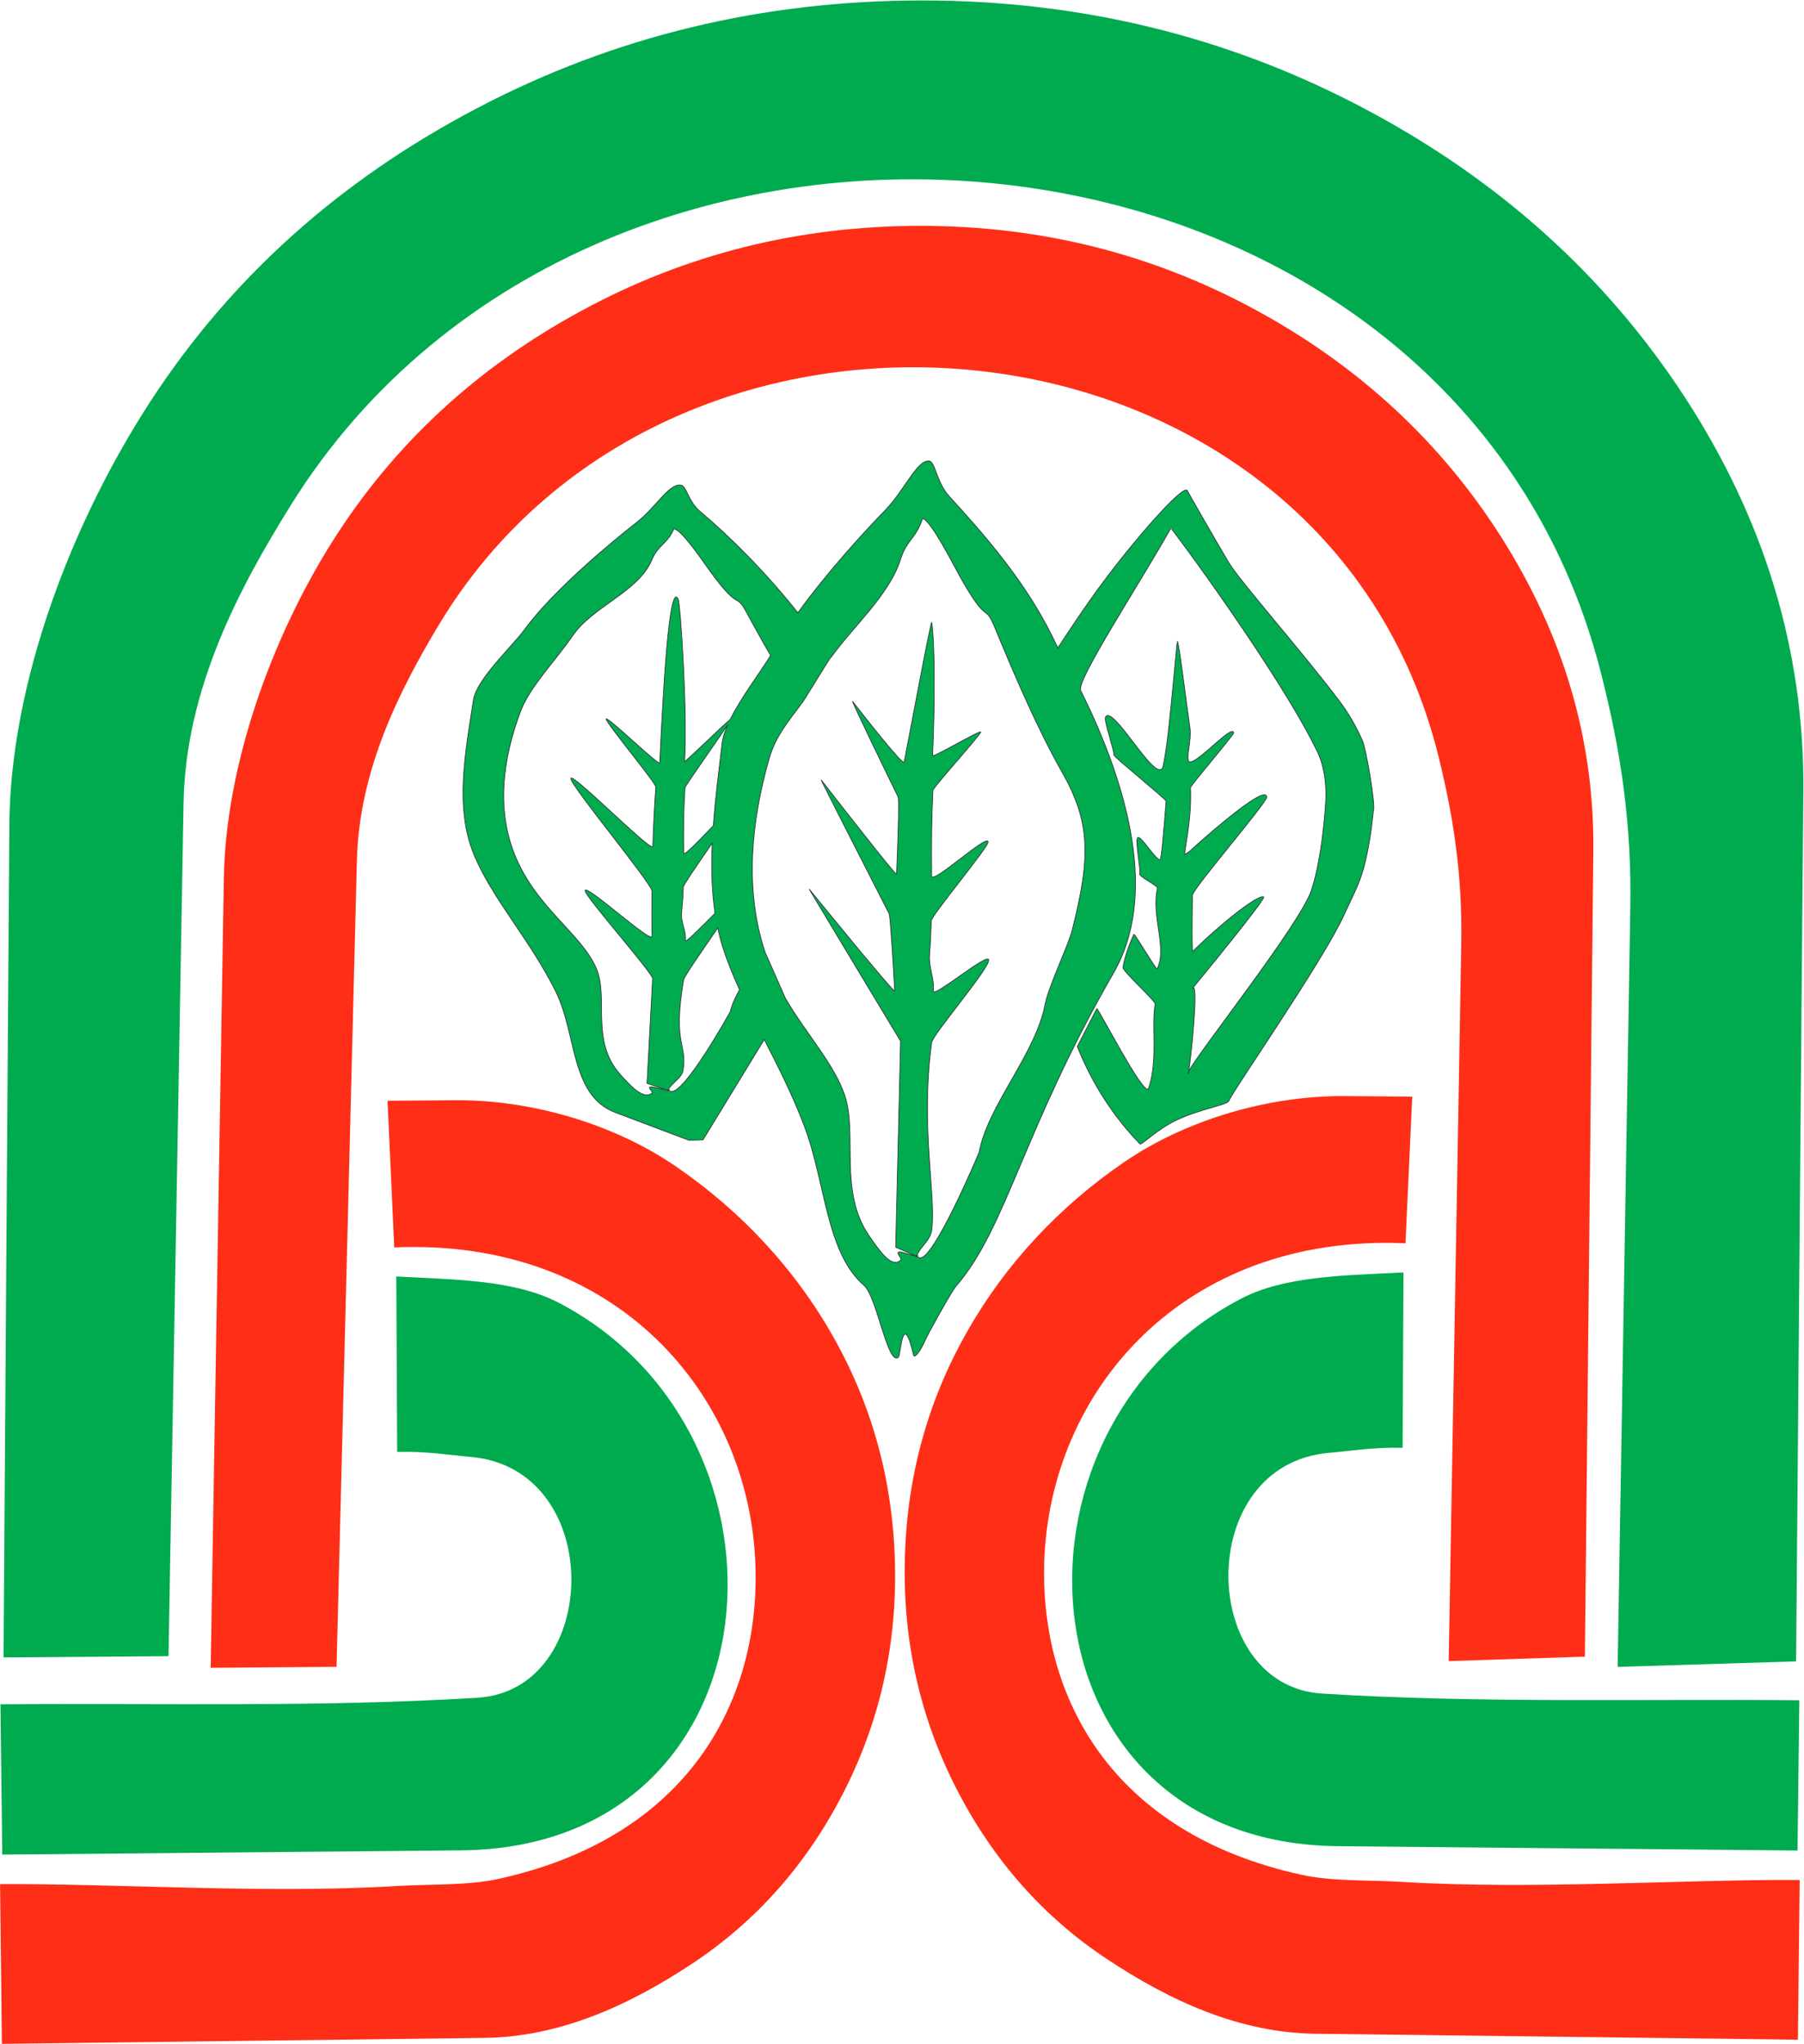 <svg version="1.2" xmlns="http://www.w3.org/2000/svg" viewBox="0 0 2395 2714" width="2395" height="2714">
	<title>Hadzhidimovo-cdr</title>
	<style>
		.s0 { fill: #00ab4f } 
		.s1 { fill: #ff2e17 } 
		.s2 { fill: #00ab4f;stroke: #2c2e35;stroke-width: .9 } 
	</style>
	<path id="Object 3" class="s0" d="m12.4 1095.1c1.4-188.1 82.1-401.1 188.6-564.1 106.3-162.7 250.3-291.9 432.3-387.3 181.4-95.4 378.4-142.9 589.9-143.1q314.8-0.2 584.8 141.8c180 94.6 322.7 222.6 428.2 384.1 105.3 161.4 159.4 335.6 157.9 523.2l-9.6 1156.3-236.9 7.3 16.8-1007.7c1.9-110-12-207.1-39.6-314.5-197.9-770.5-1329-878.8-1738.9-220-67.2 108.1-139.4 242-142.2 395l-20 1133-219 1.6z"/>
	<path id="Object 4" class="s1" d="m297.2 1165.5c2.5-148.7 62.6-317.2 143.9-446.2 81.1-128.6 191.1-230.8 330-306.2 138.5-75.5 288.9-113.1 450.3-113.2q240.4-0.2 446.5 112.1c137.4 74.8 246.3 176.1 326.8 303.8 80.4 127.7 122.1 265.4 120.6 413.9l-11.2 1070-180.8 5.9 16.7-952.7c1.5-87-9.2-163.8-30.3-248.8-151.1-609.4-1014.5-695-1327.4-173.9-51.3 85.5-105.5 191.4-108.5 312.4l-27 1070.6-167.1 1.3z"/>
	<path id="Object 5" class="s1" d="m1874.9 1456.1l-9 194.7c-295.1-12.7-472.9 196.1-479.6 424.4-5.1 177.5 88.5 358.7 341.4 414.1 41.8 9.2 87.5 6.6 135.6 9.6 171.5 10.4 372.1-3.5 526-2.7l-2.4 212.1-640.7-7.9c-99.5-1.2-191.4-42.7-275.9-98.7-84.7-56-151.1-131-199.6-224.8q-72.7-140.9-69.5-303.4c2.1-109.2 29.2-210.4 81.5-303.1 52.4-93 124.8-169.2 209.5-227.2 83.5-57.2 193.4-88.6 293.1-87.8z"/>
	<path id="Object 6" class="s0" d="m1647.4 1724.5c58.3-30.5 135.5-30.7 215.9-35l-1.2 232.9c-37.8-1.1-69.8 4.3-97.7 6.7-179.4 15.4-173.6 309.3-9.4 319.6 206.9 13.1 426.3 7 633.8 8.9l-2.4 199.5-609.3-5.7c-426.4-3.9-464.4-552.2-129.7-726.9z"/>
	<path id="Object 7" class="s1" d="m604.1 1460.9c99.7-0.8 209.5 30.5 293.1 87.8 84.6 58 157.1 134.1 209.5 227.1 52.3 92.8 79.4 194 81.5 303.2q3.2 162.5-69.5 303.3c-48.5 93.9-115 168.9-199.6 224.9-84.5 56-176.4 97.5-275.9 98.7l-640.7 7.9-2.4-212.1c153.9-0.8 354.5 13 526 2.6 48.1-2.9 93.8-0.4 135.6-9.5 252.9-55.4 346.5-236.6 341.3-414.2-6.6-228.2-184.4-437.1-479.6-424.3l-8.9-194.7z"/>
	<path id="Object 8" class="s0" d="m612.2 2456.9l-609.2 5.6-2.4-199.5c207.5-1.8 426.9 4.2 633.8-8.8 164.2-10.4 170-304.3-9.5-319.7-27.8-2.4-59.8-7.8-97.6-6.6l-1.2-233c80.4 4.3 157.5 4.6 215.9 35 334.7 174.8 296.7 723-129.8 727z"/>
	<path id="Object 9" fill-rule="evenodd" class="s2" d="m1059.3 813.6c40.5-56.2 92.2-111.8 116.1-136.3 24.8-25.5 42.3-67 58-65.2 8.5 1 9.5 27.9 26.8 46.9 43.3 47.7 105 115.3 143.5 200.1 1.7 3.7 0.3 0.6 0.5 0.9 0.5 0.9 31.7-49.8 67.1-96.1 46.5-61 100.7-121.1 105-112.5 1.2 2.6 35.9 63.4 54.9 95.4 14.7 24.8 100.3 121.6 148 185.4 16.3 21.8 25.6 42.4 29.6 51.3 4.7 10.2 17.9 86.6 14.5 93.7-0.5 1.1-2.9 38.2-12.9 75.4-6 22.3-16.6 41.3-25.9 61.9-27.2 60.5-147.4 233-153.2 247.5-2 5-37.5 10.4-68.8 25-25.1 11.6-47.2 33.7-48.9 32-33.7-34.2-63.5-79.3-83.4-129.4l25.8-50.2c1.4-2.8 63.7 119.9 68.8 105.6 12.8-36.1 3.5-84.7 8.8-111.8 0.8-3.8-43.6-44-42.8-48.6 2.3-13.7 7.5-28.7 14.5-44 0.8-1.8 30 47.8 30.9 46 13.8-28.5-8.2-70 0.4-107.1 0.9-3.7-26.2-15.9-23.6-19.9 1.9-3-6.5-45-2.6-47.5 4.5-2.9 22.9 28.7 29.6 29.5 1.8 0.3 5-36.9 8.1-77.8 0.2-2.4-69.3-58.7-69.2-61 0.5-6-13.6-46.1-11.3-50.6 9.6-18.2 66.2 88.3 76 67 1-2.2 4.4-22.1 6.7-41.5 5.8-49.4 12.3-126.6 12.7-126.4 2 0.9 10.3 69 16.8 115.6 2.3 16.9-6.6 43.2-0.5 44.7 10.4 2.6 57.4-51.3 58.5-38.4 0.2 2.7-57.4 69.9-57.3 72.7 2.1 45-10.1 90.2-7.2 88.4 4.7-2.7 7.9-5.5 9.1-6.8 0.8-0.7 99.3-90.3 99.2-68.9 0 7.7-98.6 121.8-98.6 130.4-0.4 36.4-0.8 75.4 0.4 74.3 38.5-38 87.1-76.1 94.3-72.4 3.6 2-87.3 112.8-94.2 121 8-7.9-2.3 93-5.4 110.7 11.6-23.9 148.2-195.7 163-240.7 14.8-44.8 19.2-116.3 19.2-125.1-0.1-10.6-0.2-35.7-11.9-59.8-50.9-104.5-193.4-296.7-194-295.6-41.4 73.7-126.1 202.8-119.7 215.4 64.9 130.4 101.9 273.9 43.8 374.8-120.8 209.7-142.5 339.4-209.4 416.3-5.8 6.7-37.7 64.1-41 72.1-5.1 12.1-14 24.8-15.3 19.2-14.7-62.6-17 0.1-19.9 2.7-14.2 13.5-28.7-80.3-45.8-95.1-50.6-43.9-50.9-136.4-79.2-211.4-15.8-41.7-34.9-79.2-53.3-115.1l-81.3 133.2-18.8 0.5-97.5-36.8c-60.1-22.7-50.9-103.8-79.3-160.9-34.2-68.9-84.2-122.9-108.5-181.6-25.9-62.7-11.2-137-0.7-205.3 4.2-27.5 51.6-71.2 67.2-92.6 38.9-53.4 118.1-118.7 149.6-143.2 24.8-19.4 42.3-51 58-49.6 8.5 0.7 9.5 21.2 26.7 35.6 39 32.7 86.4 80.1 129.3 134zm524.2 498.3q-0.2 0.2-0.4 0.4-0.1 0.2 0.4-0.4zm-5.4 110.7c-0.7 1.4-0.9 2.3-0.7 2.7 0.2 0.1 0.4-0.8 0.7-2.7zm-618.8-165.8q-3.8-12.2-6.4-24.7c-20.5 30.1-44.5 64.2-45.3 68.9-15 87.4 5.3 84.5-0.8 120.5-1.4 8.3-11.6 15-15.7 20-2.7 3.2-4 5-4.6 5.9q-0.7 0-1.5-0.1l1.3 0.4c-0.4 0.9 0 0.7 0.7 0.3l3.3 1.1c17.4 5.8 79.2-105.5 79.4-106.4 2.3-9.4 6.6-18.9 12.1-28.5-8.6-19-16.4-38-22.5-57.4zm-70.3 190.2c-0.2 0.3-0.6 0.4-1.2 0.5 0.7-0.5 1.4-1 1.2-0.5zm-4 0.3l-26-8.8 7.4-139.1c-0.2-7.9-89.4-108.5-89.6-116.7-0.2-10.6 88.8 71.3 88.7 60.3-0.2-19.6-0.2-39.7 0-59.9 0.1-9.6-107.9-139.8-107.7-149.4 0.2-10.2 108.6 100.1 108.9 90 0.8-27 2.1-53.6 4-78.7 0.3-5.1-66.2-85.2-66-90.2 0.2-5.6 71 63.5 71.2 58 4-87.3 12.2-243.3 24.5-217.2 2.8 5.8 12.5 149.2 8.5 215.3-0.2 2.4 50.8-47.9 60.5-55.6 14.9-30 40.8-63.7 53.6-85-11.4-19.7-22.3-39.5-32.4-58.1-14.1-25.8-8.6 0.1-46.8-52.2-9.9-13.6-37.8-55.6-49.1-58-8.8 20.8-20.8 21-29.4 41.6-17.3 41.9-78.5 61.8-104.8 100.2-22.4 32.8-56.9 67.8-69.2 100.3-24.6 64.9-32.8 134-5.8 196 28.9 66.5 85.6 99.8 105.7 144.6 17.7 39.5-8.2 97.1 32.4 142.1 13.3 14.7 29.7 33.4 41.8 24.9 2.9-2.1-7.3-7.7-1.2-8.6 2-0.3 14.3 3.3 20.8 4.2zm2.8 0.2q-0.4 0.2-0.8 0.5l-0.7-0.3q0.1-0.1 0.2-0.3 0.7 0.1 1.3 0.1zm59.2-351.2c2.6-36.7 7.5-73.6 11.6-109.2 0.9-7.5 3.6-15.9 7.6-24.8-14.6 21.9-56.7 81.4-56.8 83.7-1.9 29.2-2.1 51-1.8 86.6 0.1 5 20.2-16.3 39.4-36.3zm2.3 116.3c-4.5-30-5.2-61.4-3.7-93.1-18.9 27.4-38.3 55.5-38.4 58.4-0.4 11.6-1.2 23-2.3 34.1-1.4 13 6.6 24.3 5 36.8-0.5 4.2 20.1-16.9 39.4-36.2zm246.3 169.8c0 0-122.6-203.5-121.3-201.9 15.4 18.9 113.8 139.8 113.5 135-1.4-25.3-5.7-99-7.4-102.3-16.5-32.3-92-180-90.1-177.5 17.9 23 99.8 128.2 100 125.1 0.9-21.6 4-98.5 2-102.7-14.3-29.2-63.9-131.3-60.2-126.5 18.5 23.7 67.2 85.7 68.3 80.2 8.1-41.2 35.8-190.7 36.6-185.2 4.1 27.5 4.4 106.1 1.1 176.7-0.2 3.4 64.2-34.8 64-31.3-0.1 3.5-63.4 73.8-63.5 77.4-1.9 38.4-2.1 67-1.8 113.8 0.1 12.4 75.2-57.5 75-45.1 0 7.4-75.2 97.3-75.4 104.6-0.5 15.3-1.2 30.3-2.3 44.8-1.4 17 6.6 31.9 5 48.4-1 10.3 73.6-52.4 73.6-41.3 0.1 12.6-74.5 98.9-75.9 109.9-15.1 114.8 6.3 201.9 0.1 249.2-1.4 10.9-11.5 19.7-15.7 26.2-2.6 4.3-4 6.6-4.6 7.9q-0.7-0.1-1.5-0.3l-26-11.5 3.3-136.8zm23.4 284.9c-0.1 0.3-0.5 0.5-1.1 0.5 0.7-0.6 1.4-1.2 1.1-0.5zm-3.9 0.3l1.3 0.6q0.1-0.2 0.2-0.4 0.7 0.1 1.3 0-0.4 0.4-0.8 0.7l3.3 1.4c17.4 7.7 79.1-138.5 79.4-139.7 12-63.2 75.1-130.6 87.7-196.6 4.4-23.4 30.7-78 35.9-98.4 24.9-98.3 24.3-143.7-13.9-210.9-32.1-56.5-62.9-128.5-88.8-191.1-14.1-34-8.6 0.1-46.8-68.7-9.9-17.8-37.8-73-49.1-76.1-8.8 27.3-20.8 27.5-29.4 54.7-7.2 23.1-22.8 45.1-40.3 66.7-17.4 21.3-36.2 41.5-51.3 62.4-0.1 0.2-0.8 1.1-1 1.2-0.7-0.9-38.7 62.8-39.4 61.8-17 22.9-33.8 42.8-42 71.3-24.6 85.3-32.8 176-5.8 257.5 0.1 0.4 27.1 61.3 27.2 61.7 14.1 24.1 30.2 45.6 44.4 66.4 14.3 20.8 26.9 40.8 34.1 61.8 17.7 51.9-8.3 127.6 32.4 186.8 13.3 19.3 29.7 43.8 41.8 32.7 2.9-2.8-7.4-10.1-1.3-11.3 2.1-0.4 14.4 4.3 20.9 5.5zm1.3 0.6c-0.5 1.1 0 0.8 0.7 0.3z"/>
</svg>